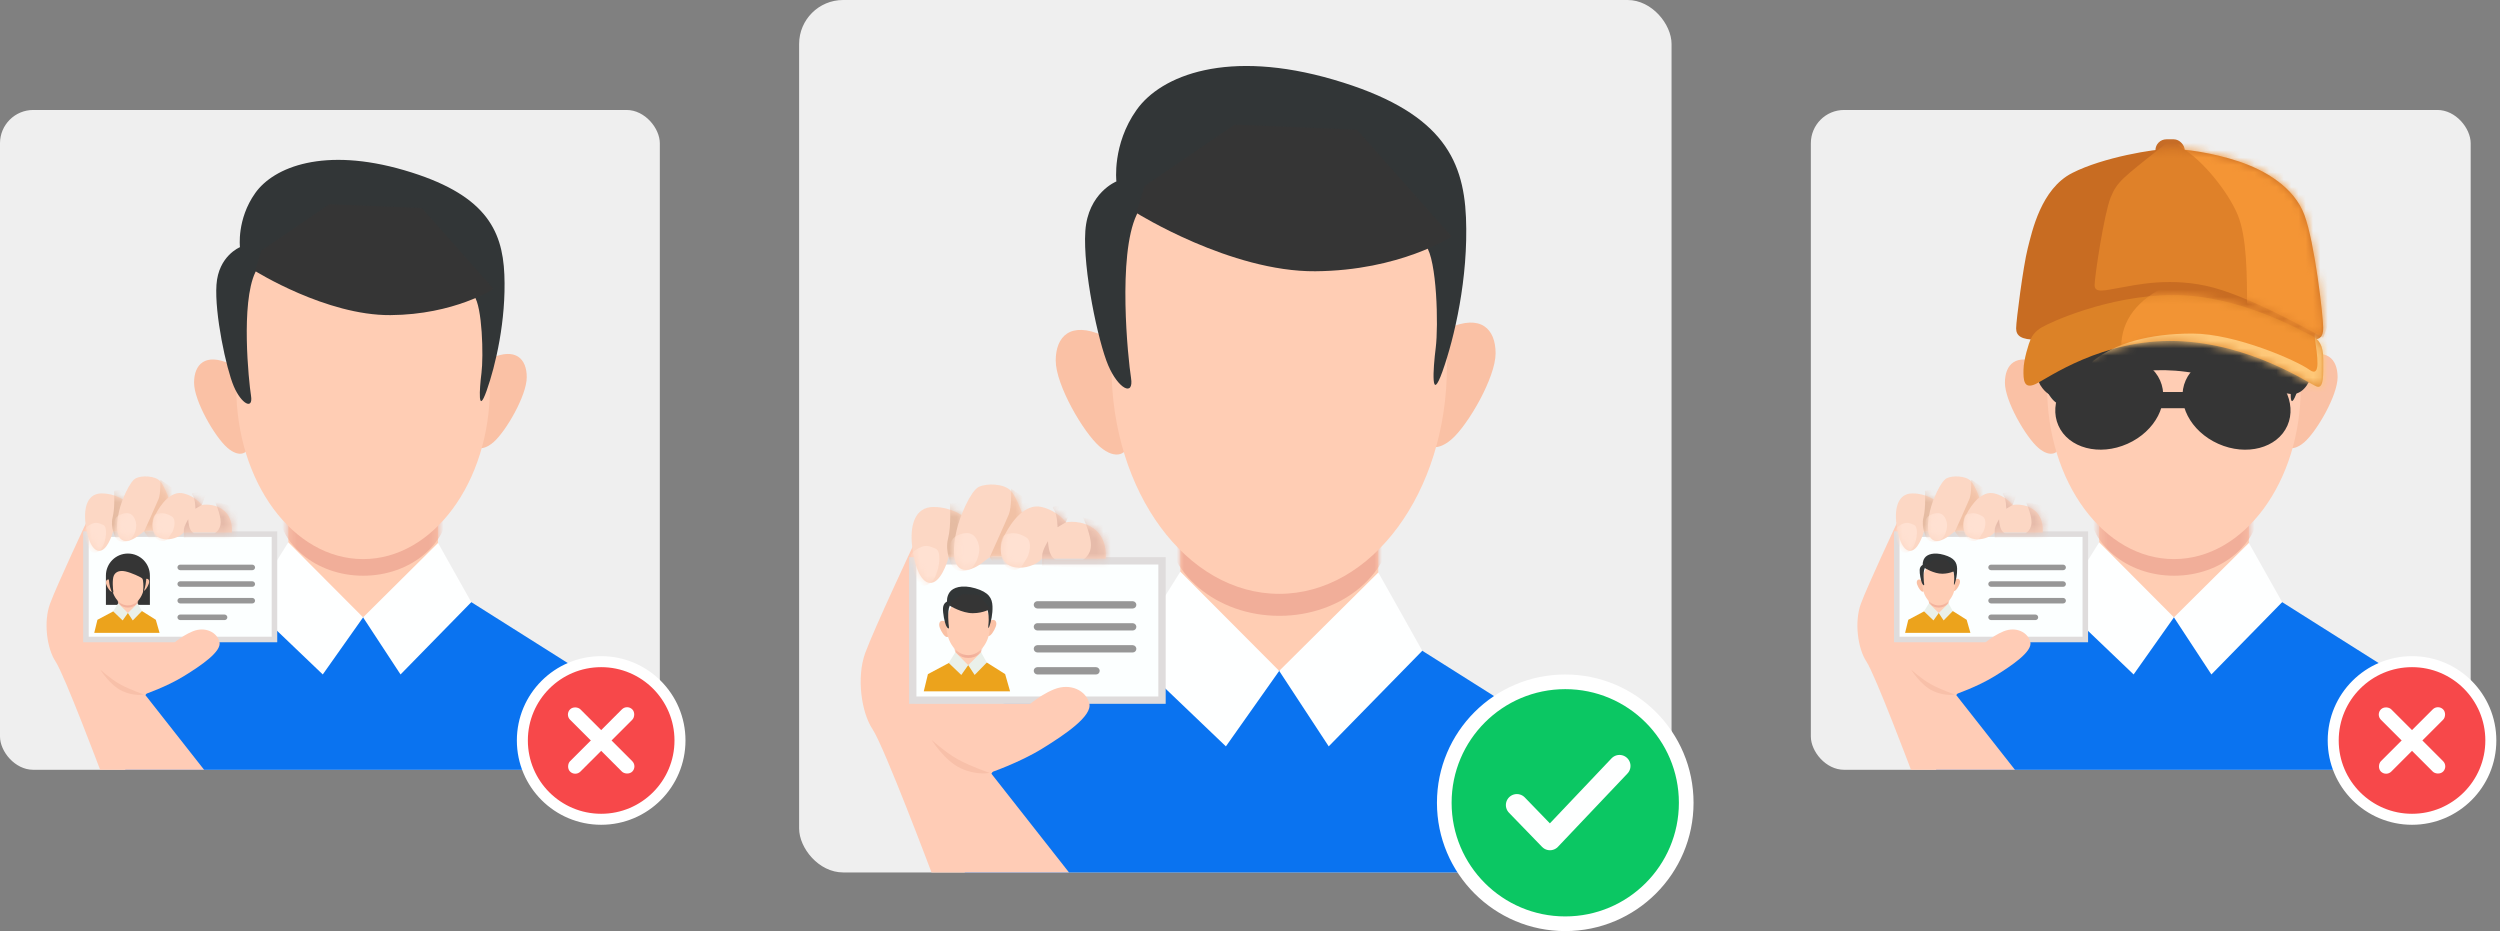 <svg width="341" height="127" viewBox="0 0 341 127" fill="none" xmlns="http://www.w3.org/2000/svg">
<rect x="0" y="0" width="341" height="127" fill="#808080" stroke="none"/>
<rect x="109" width="119" height="119" rx="6" fill="#EFEFEF"/>
<path fill-rule="evenodd" clip-rule="evenodd" d="M194 88.764L213.239 100.911L218.407 119H131.604L127.839 99.556L155 88.764H194Z" fill="#0A73F0"/>
<path fill-rule="evenodd" clip-rule="evenodd" d="M161 73H188V91.473H161V73Z" fill="#FFCDB3"/>
<mask id="mask0_1455_35669" style="mask-type:alpha" maskUnits="userSpaceOnUse" x="161" y="73" width="27" height="19">
<path fill-rule="evenodd" clip-rule="evenodd" d="M161 73H188V91.473H161V73Z" fill="white"/>
</mask>
<g mask="url(#mask0_1455_35669)">
<ellipse cx="174.5" cy="71" rx="15.5" ry="13" fill="#F1AE99"/>
</g>
<path fill-rule="evenodd" clip-rule="evenodd" d="M150.422 45.764C145.995 43.794 144 45.883 144 49.188C144 52.494 147.762 58.981 150.006 60.923C152.249 62.864 153.918 61.921 153.918 60.152C153.918 58.383 154.849 47.733 150.422 45.764Z" fill="#FAC1A5"/>
<path fill-rule="evenodd" clip-rule="evenodd" d="M197.578 44.764C202.005 42.794 204 44.883 204 48.188C204 51.494 200.238 57.981 197.994 59.923C195.751 61.864 194.082 60.921 194.082 59.152C194.082 57.383 193.151 46.733 197.578 44.764Z" fill="#FAC1A5"/>
<path d="M197.358 50C197.358 67.121 187.116 81 174.483 81C161.849 81 151.608 67.121 151.608 50C151.608 42.84 150.492 33.248 153.5 28C157.685 20.698 167.132 19 174.483 19C182.164 19 191.351 23.13 195.5 31C198.175 36.075 197.358 43.288 197.358 50Z" fill="#FFCDB4"/>
<path fill-rule="evenodd" clip-rule="evenodd" d="M151.156 49.824C152.515 53.025 154.689 54.178 154.271 51.538C153.854 48.898 152.42 34.859 155.033 29.303C157.645 23.746 163.484 21.94 171.174 23.586C178.863 25.231 192.969 31.584 194.485 33.504C196 35.424 196.214 44.423 195.835 47.426C195.456 50.429 195.159 55.142 196.76 50.644C198.36 46.146 200.302 37.947 199.96 29.681C199.619 21.415 196.327 15.085 181.906 10.867C167.484 6.65 158.395 10.252 155.033 14.986C151.671 19.72 152.276 24.747 152.276 24.747C152.276 24.747 148.391 26.301 148.039 31.528C147.687 36.755 149.796 46.623 151.156 49.824Z" fill="#323637"/>
<path fill-rule="evenodd" clip-rule="evenodd" d="M155 29.036C155 29.036 167.851 37.087 179.413 36.999C190.976 36.911 198 32.265 198 32.265L185.09 17.698L168.38 17L156.117 25.376L155 29.036Z" fill="#353535"/>
<path fill-rule="evenodd" clip-rule="evenodd" d="M145.812 119L135.229 105.536L141.275 95.913H124.727V74.051C124.727 74.051 119.208 85.802 118.016 89.068C116.824 92.333 117.456 97.13 119.029 99.488C120.602 101.846 127.058 119 127.058 119H145.812Z" fill="#FFCCB6"/>
<path fill-rule="evenodd" clip-rule="evenodd" d="M174.483 91.509L181.237 101.805L194 88.764L188 78.086L174.483 91.509Z" fill="#FEFFFF"/>
<path fill-rule="evenodd" clip-rule="evenodd" d="M174.483 91.51L167.212 101.806L154 89.175L161 77.976L174.483 91.51Z" fill="#FEFFFF"/>
<rect x="124.5" y="76.5" width="34" height="19" fill="#FCFFFF" stroke="#DFDCDC"/>
<path fill-rule="evenodd" clip-rule="evenodd" d="M134.601 90.369L137.102 91.948L137.774 94.3H126L126.57 91.948L129.531 90.369H134.601Z" fill="#ECA31C"/>
<path fill-rule="evenodd" clip-rule="evenodd" d="M130.311 88.32H133.821V90.721H130.311V88.32Z" fill="#FFCDB3"/>
<mask id="mask1_1455_35669" style="mask-type:alpha" maskUnits="userSpaceOnUse" x="130" y="88" width="4" height="3">
<path fill-rule="evenodd" clip-rule="evenodd" d="M130.311 88.32H133.821V90.721H130.311V88.32Z" fill="white"/>
</mask>
<g mask="url(#mask1_1455_35669)">
<ellipse cx="132.066" cy="88.06" rx="2.015" ry="1.69" fill="#F1AE99"/>
</g>
<path fill-rule="evenodd" clip-rule="evenodd" d="M128.936 84.779C128.36 84.523 128.101 84.795 128.101 85.225C128.101 85.654 128.59 86.498 128.881 86.75C129.173 87.002 129.39 86.88 129.39 86.65C129.39 86.42 129.511 85.035 128.936 84.779Z" fill="#FAC1A5"/>
<path fill-rule="evenodd" clip-rule="evenodd" d="M135.065 84.649C135.641 84.393 135.9 84.665 135.9 85.094C135.9 85.524 135.411 86.367 135.12 86.62C134.828 86.872 134.611 86.749 134.611 86.519C134.611 86.29 134.49 84.905 135.065 84.649Z" fill="#FAC1A5"/>
<ellipse cx="132.064" cy="85.33" rx="2.974" ry="4.03" fill="#FFCDB4"/>
<path fill-rule="evenodd" clip-rule="evenodd" d="M129.03 85.307C129.207 85.723 129.49 85.873 129.435 85.53C129.381 85.187 129.195 83.362 129.534 82.639C129.874 81.917 130.633 81.682 131.633 81.896C132.632 82.11 134.466 82.936 134.663 83.186C134.86 83.435 134.888 84.605 134.839 84.995C134.789 85.386 134.751 85.998 134.959 85.414C135.167 84.829 135.419 83.763 135.375 82.689C135.331 81.614 134.903 80.791 133.028 80.243C131.153 79.695 129.971 80.163 129.534 80.778C129.097 81.394 129.176 82.047 129.176 82.047C129.176 82.047 128.671 82.249 128.625 82.929C128.579 83.608 128.854 84.891 129.03 85.307Z" fill="#323637"/>
<path fill-rule="evenodd" clip-rule="evenodd" d="M129.53 82.605C129.53 82.605 131.201 83.651 132.704 83.64C134.207 83.629 135.12 83.025 135.12 83.025L133.442 81.131L131.27 81.04L129.675 82.129L129.53 82.605Z" fill="#353535"/>
<path fill-rule="evenodd" clip-rule="evenodd" d="M132.063 90.726L132.941 92.064L134.601 90.369L133.821 88.981L132.063 90.726Z" fill="#EAF0EA"/>
<path fill-rule="evenodd" clip-rule="evenodd" d="M132.064 90.726L131.119 92.065L129.401 90.423L130.311 88.967L132.064 90.726Z" fill="#EAF0EA"/>
<path fill-rule="evenodd" clip-rule="evenodd" d="M131.339 70.387C131.339 70.387 129.769 69.154 127.322 69.154C124.876 69.154 124.016 71.507 124.446 74.775C124.876 78.043 126.008 79.947 127.322 79.425C128.637 78.903 129.405 75.979 129.405 75.979H131.339V70.387Z" fill="#FCD7C4"/>
<mask id="mask2_1455_35669" style="mask-type:alpha" maskUnits="userSpaceOnUse" x="124" y="69" width="8" height="11">
<path fill-rule="evenodd" clip-rule="evenodd" d="M131.339 70.387C131.339 70.387 129.769 69.154 127.322 69.154C124.876 69.154 124.016 71.507 124.446 74.775C124.876 78.043 126.008 79.947 127.322 79.425C128.637 78.903 129.405 75.979 129.405 75.979H131.339V70.387Z" fill="white"/>
</mask>
<g mask="url(#mask2_1455_35669)">
<path fill-rule="evenodd" clip-rule="evenodd" d="M124.768 75.111C126.23 74.051 126.805 74.543 127.594 74.827C128.384 75.111 128.229 77.201 127.594 78.602C126.96 80.003 125.473 80.367 125.12 79.132C124.768 77.897 123.305 76.171 124.768 75.111Z" fill="#FFE1D2"/>
<path fill-rule="evenodd" clip-rule="evenodd" d="M129.572 68.668C129.572 68.668 129.777 71.672 129.31 73.49C128.842 75.307 129.837 77.173 129.837 77.173L132.819 77.742C132.819 77.742 134.479 70.711 134.479 70.445C134.479 70.179 131.605 68.4 131.605 68.4L129.572 68.668Z" fill="#E5BBA2"/>
</g>
<path fill-rule="evenodd" clip-rule="evenodd" d="M139.866 71.252C139.866 71.252 138.814 67.984 137.899 66.963C136.983 65.942 134.562 65.883 133.491 66.423C132.42 66.963 130.93 70.339 130.481 72.335C130.033 74.332 129.802 76.768 130.976 77.527C132.149 78.285 133.939 76.823 134.465 76.396C134.991 75.969 135.293 75.874 135.293 75.874H138.906L139.866 71.252Z" fill="#FCD7C4"/>
<mask id="mask3_1455_35669" style="mask-type:alpha" maskUnits="userSpaceOnUse" x="130" y="66" width="10" height="12">
<path fill-rule="evenodd" clip-rule="evenodd" d="M139.866 71.252C139.866 71.252 138.814 67.984 137.899 66.963C136.983 65.942 134.562 65.883 133.491 66.423C132.42 66.963 130.93 70.339 130.481 72.335C130.033 74.332 129.802 76.768 130.976 77.527C132.149 78.285 133.939 76.823 134.465 76.396C134.991 75.969 135.293 75.874 135.293 75.874H138.906L139.866 71.252Z" fill="white"/>
</mask>
<g mask="url(#mask3_1455_35669)">
<path fill-rule="evenodd" clip-rule="evenodd" d="M130.711 72.982C132.461 72.248 133.205 73.144 133.505 74.332C133.805 75.52 133.057 77.366 132.108 77.741C131.16 78.117 129.749 77.833 129.749 76.667C129.749 75.501 128.962 73.716 130.711 72.982Z" fill="#FFE1D2"/>
<path fill-rule="evenodd" clip-rule="evenodd" d="M137.917 66.665C137.917 66.665 138.012 69.143 137.613 70.129C137.214 71.115 134.991 76.023 134.991 76.023C134.991 76.023 136.189 77.897 136.692 77.897C137.195 77.897 141.011 78.323 141.484 77.173C141.957 76.023 141.67 69.332 141.484 69.154C141.299 68.975 137.917 66.665 137.917 66.665Z" fill="#F1C1A5"/>
</g>
<path fill-rule="evenodd" clip-rule="evenodd" d="M150.806 76.204C150.806 76.204 151.142 73.701 149.383 72.249C147.624 70.798 145.385 71.238 145.385 71.238C145.385 71.238 144.299 69.688 142.082 69.154C139.866 68.62 138.02 71.045 137.024 72.987C136.028 74.929 136.568 76.769 137.964 77.255C139.361 77.741 140.84 77.164 141.461 76.762C142.082 76.36 142.082 76.204 142.082 76.204H150.806Z" fill="#FCD7C4"/>
<mask id="mask4_1455_35669" style="mask-type:alpha" maskUnits="userSpaceOnUse" x="136" y="69" width="15" height="9">
<path fill-rule="evenodd" clip-rule="evenodd" d="M150.806 76.204C150.806 76.204 151.142 73.701 149.383 72.249C147.624 70.798 145.385 71.238 145.385 71.238C145.385 71.238 144.299 69.688 142.082 69.154C139.866 68.62 138.02 71.045 137.024 72.987C136.028 74.929 136.568 76.769 137.964 77.255C139.361 77.741 140.84 77.164 141.461 76.762C142.082 76.36 142.082 76.204 142.082 76.204H150.806Z" fill="white"/>
</mask>
<g mask="url(#mask4_1455_35669)">
<path fill-rule="evenodd" clip-rule="evenodd" d="M137.147 72.919C138.237 72.553 139.011 72.736 139.953 73.286C140.895 73.836 140.383 75.765 139.953 76.311C139.522 76.857 139.342 77.989 137.836 77.674C136.33 77.359 136.057 73.284 137.147 72.919Z" fill="#FFE1D2"/>
<path fill-rule="evenodd" clip-rule="evenodd" d="M142.946 73.813C142.946 73.813 142.153 75.047 142.153 75.803C142.153 76.559 142.153 77.173 142.153 77.173L152.507 77.741V71.914L147.722 70.566C147.722 70.566 148.803 72.861 148.803 74.332C148.803 75.803 147.722 76.336 147.722 76.336H144.023C144.023 76.336 143.58 76.235 143.279 75.545C142.978 74.855 142.946 73.813 142.946 73.813Z" fill="#E6BBAA"/>
<path fill-rule="evenodd" clip-rule="evenodd" d="M145.386 71.238L144.247 71.914C144.247 71.914 144.247 70.115 143.687 69.406C143.128 68.698 146.215 69.154 146.215 69.154L145.386 71.238Z" fill="#E6BBAA"/>
</g>
<path fill-rule="evenodd" clip-rule="evenodd" d="M134.991 105.417C134.991 105.417 138.99 104.063 142.153 102.114C145.316 100.166 149.015 97.655 148.582 95.937C148.148 94.218 146.037 93.109 143.773 94.022C141.508 94.936 139.512 96.871 139.512 96.871L131.604 97.732L133.202 104.199L134.991 105.417Z" fill="#FFCCB6"/>
<path fill-rule="evenodd" clip-rule="evenodd" d="M134.991 105.417C134.991 105.417 132.432 104.565 130.65 103.571C128.867 102.577 127.073 100.912 127.073 100.912C127.073 100.912 128.814 103.756 131.032 104.786C133.25 105.817 134.991 105.417 134.991 105.417Z" fill="#F8C0A9"/>
<rect x="141.25" y="82.25" width="13.5" height="0.5" rx="0.25" fill="#D8D8D8" stroke="#979797" stroke-width="0.5"/>
<rect x="141.25" y="85.25" width="13.5" height="0.5" rx="0.25" fill="#D8D8D8" stroke="#979797" stroke-width="0.5"/>
<rect x="141.25" y="88.25" width="13.5" height="0.5" rx="0.25" fill="#D8D8D8" stroke="#979797" stroke-width="0.5"/>
<rect x="141.25" y="91.25" width="8.5" height="0.5" rx="0.25" fill="#D8D8D8" stroke="#979797" stroke-width="0.5"/>
<rect y="15" width="90" height="90" rx="4.538" fill="#EFEFEF"/>
<path fill-rule="evenodd" clip-rule="evenodd" d="M64.286 82.132L78.836 91.32L82.745 105H17.096L14.248 90.294L34.79 82.132H64.286Z" fill="#0A73F0"/>
<path fill-rule="evenodd" clip-rule="evenodd" d="M39.328 70.21H59.748V84.181H39.328V70.21Z" fill="#FFCDB3"/>
<mask id="mask5_1455_35669" style="mask-type:alpha" maskUnits="userSpaceOnUse" x="39" y="70" width="21" height="15">
<path fill-rule="evenodd" clip-rule="evenodd" d="M39.328 70.21H59.748V84.181H39.328V70.21Z" fill="white"/>
</mask>
<g mask="url(#mask5_1455_35669)">
<ellipse cx="49.538" cy="68.697" rx="11.723" ry="9.832" fill="#F1AE99"/>
</g>
<path fill-rule="evenodd" clip-rule="evenodd" d="M31.328 49.611C27.98 48.122 26.471 49.701 26.471 52.201C26.471 54.702 29.316 59.608 31.013 61.076C32.709 62.544 33.972 61.831 33.972 60.493C33.972 59.155 34.676 51.101 31.328 49.611Z" fill="#FAC1A5"/>
<path fill-rule="evenodd" clip-rule="evenodd" d="M66.991 48.855C70.34 47.365 71.849 48.945 71.849 51.445C71.849 53.945 69.003 58.851 67.306 60.32C65.61 61.788 64.347 61.075 64.347 59.737C64.347 58.399 63.643 50.344 66.991 48.855Z" fill="#FAC1A5"/>
<path d="M66.826 52.815C66.826 65.763 59.08 76.26 49.525 76.26C39.97 76.26 32.225 65.763 32.225 52.815C32.225 47.425 31.744 40.46 34 36.5C37.164 30.947 43.947 29.37 49.525 29.37C55.265 29.37 61.853 32.667 65 38.5C67.091 42.376 66.826 47.646 66.826 52.815Z" fill="#FFCDB4"/>
<path fill-rule="evenodd" clip-rule="evenodd" d="M31.883 52.682C32.911 55.103 34.555 55.975 34.239 53.978C33.923 51.982 32.839 41.364 34.815 37.162C36.791 32.959 41.207 31.593 47.022 32.838C52.838 34.082 63.507 38.887 64.653 40.339C65.799 41.791 65.96 48.597 65.674 50.869C65.388 53.14 65.162 56.704 66.373 53.302C67.584 49.9 69.052 43.7 68.794 37.448C68.536 31.197 66.046 26.408 55.139 23.219C44.232 20.029 37.358 22.753 34.815 26.334C32.273 29.914 32.73 33.716 32.73 33.716C32.73 33.716 29.792 34.892 29.526 38.845C29.259 42.798 30.854 50.261 31.883 52.682Z" fill="#323637"/>
<path fill-rule="evenodd" clip-rule="evenodd" d="M34.79 36.96C34.79 36.96 44.509 43.049 53.254 42.982C61.998 42.916 67.311 39.402 67.311 39.402L57.547 28.385L44.91 27.857L35.635 34.192L34.79 36.96Z" fill="#353535"/>
<path fill-rule="evenodd" clip-rule="evenodd" d="M27.841 105L19.838 94.817L24.41 87.539H11.895V71.005C11.895 71.005 7.721 79.892 6.819 82.362C5.917 84.832 6.396 88.46 7.585 90.243C8.775 92.026 13.658 105 13.658 105H27.841Z" fill="#FFCCB6"/>
<path fill-rule="evenodd" clip-rule="evenodd" d="M49.525 84.209L54.633 91.996L64.286 82.132L59.748 74.057L49.525 84.209Z" fill="#FEFFFF"/>
<path fill-rule="evenodd" clip-rule="evenodd" d="M49.525 84.209L44.025 91.996L34.033 82.443L39.327 73.973L49.525 84.209Z" fill="#FEFFFF"/>
<rect x="11.723" y="72.857" width="25.714" height="14.37" fill="#FCFFFF" stroke="#DFDCDC" stroke-width="0.756"/>
<path fill-rule="evenodd" clip-rule="evenodd" d="M19.362 83.347L21.254 84.541L21.762 86.32H12.857L13.289 84.541L15.528 83.347H19.362Z" fill="#ECA31C"/>
<path d="M14.446 78.504C14.446 76.847 15.789 75.504 17.446 75.504V75.504C19.103 75.504 20.446 76.847 20.446 78.504V82.504H14.446V78.504Z" fill="#353535"/>
<path fill-rule="evenodd" clip-rule="evenodd" d="M16.118 81.797H18.773V83.613H16.118V81.797Z" fill="#FFCDB3"/>
<mask id="mask6_1455_35669" style="mask-type:alpha" maskUnits="userSpaceOnUse" x="16" y="81" width="3" height="3">
<path fill-rule="evenodd" clip-rule="evenodd" d="M16.118 81.797H18.773V83.613H16.118V81.797Z" fill="white"/>
</mask>
<g mask="url(#mask6_1455_35669)">
<ellipse cx="17.446" cy="81.6" rx="1.524" ry="1.278" fill="#F1AE99"/>
</g>
<path fill-rule="evenodd" clip-rule="evenodd" d="M15.078 79.119C14.643 78.925 14.446 79.131 14.446 79.456C14.446 79.781 14.816 80.419 15.037 80.609C15.257 80.8 15.421 80.708 15.421 80.534C15.421 80.36 15.513 79.313 15.078 79.119Z" fill="#FAC1A5"/>
<path fill-rule="evenodd" clip-rule="evenodd" d="M19.714 79.021C20.149 78.827 20.346 79.033 20.346 79.358C20.346 79.683 19.976 80.32 19.755 80.511C19.535 80.702 19.37 80.609 19.37 80.436C19.37 80.262 19.279 79.215 19.714 79.021Z" fill="#FAC1A5"/>
<ellipse cx="17.443" cy="79.536" rx="2.249" ry="3.048" fill="#FFCDB4"/>
<path fill-rule="evenodd" clip-rule="evenodd" d="M15.15 80.518C15.284 80.833 15.498 80.947 15.456 80.687C15.415 80.427 15.274 79.047 15.531 78.501C15.788 77.954 16.362 77.777 17.118 77.939C17.874 78.1 19.261 78.725 19.41 78.914C19.559 79.103 19.58 79.987 19.543 80.283C19.506 80.578 19.477 81.041 19.634 80.599C19.791 80.157 19.982 79.351 19.949 78.538C19.915 77.725 19.604 76.676 18.186 76.261C16.768 75.846 15.862 76.628 15.531 77.093C15.201 77.559 15.15 77.773 15.15 77.773C15.15 77.773 14.878 78.206 14.844 78.72C14.809 79.234 15.016 80.204 15.15 80.518Z" fill="#353535"/>
<path fill-rule="evenodd" clip-rule="evenodd" d="M17.443 83.617L18.107 84.629L19.362 83.347L18.772 82.297L17.443 83.617Z" fill="#EAF0EA"/>
<path fill-rule="evenodd" clip-rule="evenodd" d="M17.444 83.617L16.729 84.629L15.43 83.387L16.118 82.286L17.444 83.617Z" fill="#EAF0EA"/>
<path fill-rule="evenodd" clip-rule="evenodd" d="M16.895 68.234C16.895 68.234 15.707 67.301 13.857 67.301C12.007 67.301 11.357 69.08 11.682 71.552C12.007 74.023 12.863 75.464 13.857 75.069C14.851 74.674 15.432 72.463 15.432 72.463H16.895V68.234Z" fill="#FCD7C4"/>
<mask id="mask7_1455_35669" style="mask-type:alpha" maskUnits="userSpaceOnUse" x="11" y="67" width="6" height="9">
<path fill-rule="evenodd" clip-rule="evenodd" d="M16.895 68.234C16.895 68.234 15.707 67.301 13.857 67.301C12.007 67.301 11.357 69.08 11.682 71.552C12.007 74.023 12.863 75.464 13.857 75.069C14.851 74.674 15.432 72.463 15.432 72.463H16.895V68.234Z" fill="white"/>
</mask>
<g mask="url(#mask7_1455_35669)">
<path fill-rule="evenodd" clip-rule="evenodd" d="M11.925 71.806C13.031 71.004 13.465 71.377 14.062 71.591C14.66 71.806 14.542 73.387 14.062 74.447C13.582 75.506 12.458 75.782 12.191 74.847C11.925 73.913 10.819 72.608 11.925 71.806Z" fill="#FFE1D2"/>
<path fill-rule="evenodd" clip-rule="evenodd" d="M15.559 66.933C15.559 66.933 15.714 69.206 15.36 70.58C15.007 71.954 15.759 73.366 15.759 73.366C15.759 73.366 18.014 73.796 18.014 73.796C18.014 73.796 19.27 68.479 19.27 68.278C19.27 68.076 17.096 66.731 17.096 66.731C17.096 66.731 15.559 66.933 15.559 66.933Z" fill="#E5BBA2"/>
</g>
<path fill-rule="evenodd" clip-rule="evenodd" d="M23.344 68.888C23.344 68.888 22.549 66.417 21.857 65.644C21.164 64.872 19.333 64.828 18.523 65.236C17.713 65.644 16.586 68.198 16.247 69.708C15.908 71.218 15.733 73.06 16.621 73.634C17.508 74.207 18.862 73.101 19.259 72.778C19.657 72.456 19.886 72.384 19.886 72.384H22.619L23.344 68.888Z" fill="#FCD7C4"/>
<mask id="mask8_1455_35669" style="mask-type:alpha" maskUnits="userSpaceOnUse" x="15" y="64" width="9" height="10">
<path fill-rule="evenodd" clip-rule="evenodd" d="M23.344 68.888C23.344 68.888 22.549 66.417 21.857 65.644C21.164 64.872 19.333 64.828 18.523 65.236C17.713 65.644 16.586 68.198 16.247 69.708C15.908 71.218 15.733 73.06 16.621 73.634C17.508 74.207 18.862 73.101 19.259 72.778C19.657 72.456 19.886 72.384 19.886 72.384H22.619L23.344 68.888Z" fill="white"/>
</mask>
<g mask="url(#mask8_1455_35669)">
<path fill-rule="evenodd" clip-rule="evenodd" d="M16.42 70.196C17.744 69.641 18.306 70.319 18.533 71.218C18.76 72.116 18.194 73.512 17.477 73.796C16.759 74.08 15.692 73.865 15.692 72.984C15.692 72.102 15.097 70.751 16.42 70.196Z" fill="#FFE1D2"/>
<path fill-rule="evenodd" clip-rule="evenodd" d="M21.87 65.419C21.87 65.419 21.942 67.293 21.64 68.039C21.338 68.785 19.657 72.496 19.657 72.496C19.657 72.496 20.563 73.913 20.944 73.913C21.324 73.913 24.21 74.236 24.568 73.366C24.926 72.496 24.708 67.436 24.568 67.301C24.427 67.166 21.87 65.419 21.87 65.419Z" fill="#F1C1A5"/>
</g>
<path fill-rule="evenodd" clip-rule="evenodd" d="M31.618 72.633C31.618 72.633 31.872 70.74 30.542 69.642C29.212 68.544 27.518 68.877 27.518 68.877C27.518 68.877 26.696 67.705 25.02 67.301C23.344 66.898 21.948 68.732 21.195 70.2C20.441 71.669 20.849 73.061 21.906 73.428C22.962 73.796 24.081 73.359 24.551 73.055C25.02 72.751 25.02 72.633 25.02 72.633H31.618Z" fill="#FCD7C4"/>
<mask id="mask9_1455_35669" style="mask-type:alpha" maskUnits="userSpaceOnUse" x="20" y="67" width="12" height="7">
<path fill-rule="evenodd" clip-rule="evenodd" d="M31.618 72.633C31.618 72.633 31.872 70.74 30.542 69.642C29.212 68.544 27.518 68.877 27.518 68.877C27.518 68.877 26.696 67.705 25.02 67.301C23.344 66.898 21.948 68.732 21.195 70.2C20.441 71.669 20.849 73.061 21.906 73.428C22.962 73.796 24.081 73.359 24.551 73.055C25.02 72.751 25.02 72.633 25.02 72.633H31.618Z" fill="white"/>
</mask>
<g mask="url(#mask9_1455_35669)">
<path fill-rule="evenodd" clip-rule="evenodd" d="M21.287 70.149C22.111 69.872 22.697 70.01 23.409 70.427C24.122 70.843 23.735 72.302 23.409 72.714C23.084 73.127 22.947 73.984 21.808 73.745C20.669 73.507 20.463 70.425 21.287 70.149Z" fill="#FFE1D2"/>
<path fill-rule="evenodd" clip-rule="evenodd" d="M25.674 70.825C25.674 70.825 25.074 71.758 25.074 72.33C25.074 72.902 25.074 73.366 25.074 73.366L32.905 73.796V69.388L29.286 68.37C29.286 68.37 30.104 70.105 30.104 71.218C30.104 72.33 29.286 72.733 29.286 72.733H26.488C26.488 72.733 26.153 72.657 25.926 72.135C25.698 71.613 25.674 70.825 25.674 70.825Z" fill="#E6BBAA"/>
<path fill-rule="evenodd" clip-rule="evenodd" d="M27.518 68.877L26.657 69.388C26.657 69.388 26.657 68.028 26.234 67.492C25.811 66.956 28.146 67.301 28.146 67.301L27.518 68.877Z" fill="#E6BBAA"/>
</g>
<path fill-rule="evenodd" clip-rule="evenodd" d="M19.657 94.727C19.657 94.727 22.682 93.703 25.074 92.229C27.466 90.756 30.264 88.857 29.936 87.557C29.608 86.257 28.011 85.418 26.299 86.109C24.586 86.8 23.076 88.264 23.076 88.264L17.096 88.915L18.304 93.806L19.657 94.727Z" fill="#FFCCB6"/>
<path fill-rule="evenodd" clip-rule="evenodd" d="M19.657 94.727C19.657 94.727 17.721 94.082 16.374 93.331C15.026 92.58 13.669 91.32 13.669 91.32C13.669 91.32 14.986 93.471 16.663 94.25C18.341 95.03 19.657 94.727 19.657 94.727Z" fill="#F8C0A9"/>
<rect x="24.391" y="77.206" width="10.21" height="0.378" rx="0.189" fill="#D8D8D8" stroke="#979797" stroke-width="0.378"/>
<rect x="24.391" y="79.475" width="10.21" height="0.378" rx="0.189" fill="#D8D8D8" stroke="#979797" stroke-width="0.378"/>
<rect x="24.391" y="81.744" width="10.21" height="0.378" rx="0.189" fill="#D8D8D8" stroke="#979797" stroke-width="0.378"/>
<rect x="24.391" y="84.013" width="6.429" height="0.378" rx="0.189" fill="#D8D8D8" stroke="#979797" stroke-width="0.378"/>
<circle cx="213.5" cy="109.5" r="16.5" fill="#0BC763" stroke="white" stroke-width="2"/>
<path d="M206.9 109.81L211.416 114.473L220.9 104.473" stroke="#FEFFFF" stroke-width="3" stroke-linecap="round" stroke-linejoin="round"/>
<rect x="247" y="15" width="90" height="90" rx="4.538" fill="#EFEFEF"/>
<path fill-rule="evenodd" clip-rule="evenodd" d="M311.286 82.132L325.836 91.32L329.745 105H264.096L261.248 90.294L281.79 82.132H311.286Z" fill="#0A73F0"/>
<path fill-rule="evenodd" clip-rule="evenodd" d="M286.328 70.21H306.748V84.181H286.328V70.21Z" fill="#FFCDB3"/>
<mask id="mask10_1455_35669" style="mask-type:alpha" maskUnits="userSpaceOnUse" x="286" y="70" width="21" height="15">
<path fill-rule="evenodd" clip-rule="evenodd" d="M286.328 70.21H306.748V84.181H286.328V70.21Z" fill="white"/>
</mask>
<g mask="url(#mask10_1455_35669)">
<ellipse cx="296.538" cy="68.697" rx="11.723" ry="9.832" fill="#F1AE99"/>
</g>
<path fill-rule="evenodd" clip-rule="evenodd" d="M278.328 49.611C274.98 48.122 273.471 49.701 273.471 52.201C273.471 54.702 276.316 59.608 278.013 61.076C279.709 62.544 280.972 61.831 280.972 60.493C280.972 59.155 281.676 51.101 278.328 49.611Z" fill="#FAC1A5"/>
<path fill-rule="evenodd" clip-rule="evenodd" d="M313.991 48.855C317.339 47.365 318.849 48.945 318.849 51.445C318.849 53.945 316.003 58.851 314.307 60.32C312.61 61.788 311.347 61.075 311.347 59.737C311.347 58.399 310.643 50.344 313.991 48.855Z" fill="#FAC1A5"/>
<ellipse cx="296.525" cy="52.815" rx="17.3" ry="23.445" fill="#FFCDB4"/>
<path fill-rule="evenodd" clip-rule="evenodd" d="M278.883 52.682C279.911 55.103 281.555 55.975 281.239 53.978C280.923 51.982 279.839 41.364 281.815 37.162C283.791 32.959 288.207 31.593 294.022 32.838C299.838 34.082 310.507 38.887 311.653 40.339C312.799 41.791 312.96 48.597 312.674 50.869C312.387 53.14 312.162 56.704 313.373 53.302C314.584 49.9 316.052 43.7 315.794 37.448C315.536 31.197 313.046 26.408 302.139 23.219C291.232 20.029 284.358 22.753 281.815 26.334C279.273 29.914 279.73 33.716 279.73 33.716C279.73 33.716 276.792 34.892 276.526 38.845C276.259 42.798 277.854 50.261 278.883 52.682Z" fill="#323637"/>
<path fill-rule="evenodd" clip-rule="evenodd" d="M281.79 36.96C281.79 36.96 291.509 43.049 300.254 42.982C308.998 42.916 314.311 39.402 314.311 39.402L304.547 28.385L291.91 27.857L282.635 34.192L281.79 36.96Z" fill="#353535"/>
<path fill-rule="evenodd" clip-rule="evenodd" d="M274.841 105L266.838 94.817L271.41 87.539H258.895V71.005C258.895 71.005 254.721 79.892 253.819 82.362C252.917 84.832 253.396 88.46 254.585 90.243C255.775 92.026 260.658 105 260.658 105H274.841Z" fill="#FFCCB6"/>
<path fill-rule="evenodd" clip-rule="evenodd" d="M296.525 84.209L301.633 91.996L311.286 82.132L306.748 74.057L296.525 84.209Z" fill="#FEFFFF"/>
<path fill-rule="evenodd" clip-rule="evenodd" d="M296.525 84.209L291.025 91.996L281.033 82.443L286.327 73.973L296.525 84.209Z" fill="#FEFFFF"/>
<rect x="258.723" y="72.857" width="25.714" height="14.37" fill="#FCFFFF" stroke="#DFDCDC" stroke-width="0.756"/>
<path fill-rule="evenodd" clip-rule="evenodd" d="M266.362 83.347L268.254 84.541L268.762 86.32H259.857L260.289 84.541L262.528 83.347H266.362Z" fill="#ECA31C"/>
<path fill-rule="evenodd" clip-rule="evenodd" d="M263.118 81.797H265.773V83.613H263.118V81.797Z" fill="#FFCDB3"/>
<mask id="mask11_1455_35669" style="mask-type:alpha" maskUnits="userSpaceOnUse" x="263" y="81" width="3" height="3">
<path fill-rule="evenodd" clip-rule="evenodd" d="M263.118 81.797H265.773V83.613H263.118V81.797Z" fill="white"/>
</mask>
<g mask="url(#mask11_1455_35669)">
<ellipse cx="264.446" cy="81.6" rx="1.524" ry="1.278" fill="#F1AE99"/>
</g>
<path fill-rule="evenodd" clip-rule="evenodd" d="M262.078 79.119C261.642 78.925 261.446 79.131 261.446 79.456C261.446 79.781 261.816 80.419 262.037 80.609C262.257 80.8 262.421 80.708 262.421 80.534C262.421 80.36 262.513 79.313 262.078 79.119Z" fill="#FAC1A5"/>
<path fill-rule="evenodd" clip-rule="evenodd" d="M266.714 79.021C267.15 78.827 267.346 79.033 267.346 79.358C267.346 79.683 266.976 80.32 266.755 80.511C266.535 80.702 266.371 80.609 266.371 80.436C266.371 80.262 266.279 79.215 266.714 79.021Z" fill="#FAC1A5"/>
<ellipse cx="264.443" cy="79.536" rx="2.249" ry="3.048" fill="#FFCDB4"/>
<path fill-rule="evenodd" clip-rule="evenodd" d="M262.15 79.518C262.284 79.833 262.498 79.946 262.456 79.687C262.415 79.427 262.274 78.047 262.531 77.501C262.788 76.954 263.362 76.777 264.118 76.939C264.874 77.1 266.261 77.725 266.41 77.914C266.559 78.102 266.58 78.987 266.543 79.282C266.506 79.578 266.476 80.041 266.634 79.599C266.791 79.156 266.982 78.35 266.949 77.538C266.915 76.725 266.591 76.103 265.173 75.688C263.756 75.273 262.862 75.627 262.531 76.093C262.201 76.558 262.26 77.053 262.26 77.053C262.26 77.053 261.878 77.205 261.844 77.719C261.809 78.233 262.016 79.204 262.15 79.518Z" fill="#323637"/>
<path fill-rule="evenodd" clip-rule="evenodd" d="M262.527 77.474C262.527 77.474 263.791 78.266 264.928 78.257C266.064 78.249 266.755 77.792 266.755 77.792L265.486 76.36L263.843 76.291L262.637 77.115L262.527 77.474Z" fill="#353535"/>
<path fill-rule="evenodd" clip-rule="evenodd" d="M264.443 83.617L265.107 84.629L266.362 83.347L265.772 82.297L264.443 83.617Z" fill="#EAF0EA"/>
<path fill-rule="evenodd" clip-rule="evenodd" d="M264.444 83.617L263.729 84.629L262.43 83.387L263.118 82.286L264.444 83.617Z" fill="#EAF0EA"/>
<path fill-rule="evenodd" clip-rule="evenodd" d="M263.895 68.234C263.895 68.234 262.707 67.301 260.857 67.301C259.007 67.301 258.357 69.08 258.682 71.552C259.007 74.023 259.863 75.464 260.857 75.069C261.851 74.674 262.432 72.463 262.432 72.463H263.895V68.234Z" fill="#FCD7C4"/>
<mask id="mask12_1455_35669" style="mask-type:alpha" maskUnits="userSpaceOnUse" x="258" y="67" width="6" height="9">
<path fill-rule="evenodd" clip-rule="evenodd" d="M263.895 68.234C263.895 68.234 262.707 67.301 260.857 67.301C259.007 67.301 258.357 69.08 258.682 71.552C259.007 74.023 259.863 75.464 260.857 75.069C261.851 74.674 262.432 72.463 262.432 72.463H263.895V68.234Z" fill="white"/>
</mask>
<g mask="url(#mask12_1455_35669)">
<path fill-rule="evenodd" clip-rule="evenodd" d="M258.925 71.806C260.031 71.004 260.465 71.377 261.062 71.591C261.66 71.806 261.542 73.387 261.062 74.447C260.582 75.506 259.458 75.782 259.191 74.847C258.925 73.913 257.819 72.608 258.925 71.806Z" fill="#FFE1D2"/>
<path fill-rule="evenodd" clip-rule="evenodd" d="M262.559 66.933C262.559 66.933 262.714 69.206 262.36 70.58C262.007 71.954 262.759 73.366 262.759 73.366L265.014 73.796C265.014 73.796 266.27 68.479 266.27 68.278C266.27 68.076 264.096 66.731 264.096 66.731L262.559 66.933Z" fill="#E5BBA2"/>
</g>
<path fill-rule="evenodd" clip-rule="evenodd" d="M270.344 68.888C270.344 68.888 269.549 66.417 268.856 65.644C268.164 64.872 266.333 64.828 265.523 65.236C264.713 65.644 263.586 68.198 263.247 69.708C262.908 71.218 262.733 73.06 263.621 73.634C264.508 74.207 265.862 73.101 266.26 72.778C266.658 72.456 266.886 72.384 266.886 72.384H269.619L270.344 68.888Z" fill="#FCD7C4"/>
<mask id="mask13_1455_35669" style="mask-type:alpha" maskUnits="userSpaceOnUse" x="262" y="64" width="9" height="10">
<path fill-rule="evenodd" clip-rule="evenodd" d="M270.344 68.888C270.344 68.888 269.549 66.417 268.856 65.644C268.164 64.872 266.333 64.828 265.523 65.236C264.713 65.644 263.586 68.198 263.247 69.708C262.908 71.218 262.733 73.06 263.621 73.634C264.508 74.207 265.862 73.101 266.26 72.778C266.658 72.456 266.886 72.384 266.886 72.384H269.619L270.344 68.888Z" fill="white"/>
</mask>
<g mask="url(#mask13_1455_35669)">
<path fill-rule="evenodd" clip-rule="evenodd" d="M263.42 70.196C264.743 69.641 265.306 70.319 265.533 71.218C265.76 72.116 265.194 73.512 264.477 73.796C263.759 74.08 262.692 73.865 262.692 72.984C262.692 72.102 262.097 70.751 263.42 70.196Z" fill="#FFE1D2"/>
<path fill-rule="evenodd" clip-rule="evenodd" d="M268.87 65.419C268.87 65.419 268.942 67.293 268.64 68.039C268.338 68.785 266.657 72.496 266.657 72.496C266.657 72.496 267.563 73.913 267.944 73.913C268.324 73.913 271.21 74.236 271.568 73.366C271.926 72.496 271.708 67.436 271.568 67.301C271.427 67.166 268.87 65.419 268.87 65.419Z" fill="#F1C1A5"/>
</g>
<path fill-rule="evenodd" clip-rule="evenodd" d="M278.618 72.633C278.618 72.633 278.872 70.74 277.542 69.642C276.212 68.544 274.518 68.877 274.518 68.877C274.518 68.877 273.696 67.705 272.02 67.301C270.344 66.898 268.948 68.732 268.195 70.2C267.441 71.669 267.85 73.061 268.906 73.428C269.962 73.796 271.081 73.359 271.551 73.055C272.02 72.751 272.02 72.633 272.02 72.633H278.618Z" fill="#FCD7C4"/>
<mask id="mask14_1455_35669" style="mask-type:alpha" maskUnits="userSpaceOnUse" x="267" y="67" width="12" height="7">
<path fill-rule="evenodd" clip-rule="evenodd" d="M278.618 72.633C278.618 72.633 278.872 70.74 277.542 69.642C276.212 68.544 274.518 68.877 274.518 68.877C274.518 68.877 273.696 67.705 272.02 67.301C270.344 66.898 268.948 68.732 268.195 70.2C267.441 71.669 267.85 73.061 268.906 73.428C269.962 73.796 271.081 73.359 271.551 73.055C272.02 72.751 272.02 72.633 272.02 72.633H278.618Z" fill="white"/>
</mask>
<g mask="url(#mask14_1455_35669)">
<path fill-rule="evenodd" clip-rule="evenodd" d="M268.287 70.149C269.111 69.872 269.697 70.01 270.409 70.427C271.122 70.843 270.735 72.302 270.409 72.714C270.084 73.127 269.947 73.984 268.808 73.745C267.669 73.507 267.463 70.425 268.287 70.149Z" fill="#FFE1D2"/>
<path fill-rule="evenodd" clip-rule="evenodd" d="M272.674 70.825C272.674 70.825 272.074 71.758 272.074 72.33C272.074 72.902 272.074 73.366 272.074 73.366L279.905 73.796V69.388L276.286 68.37C276.286 68.37 277.103 70.105 277.103 71.218C277.103 72.33 276.286 72.733 276.286 72.733H273.488C273.488 72.733 273.153 72.657 272.926 72.135C272.698 71.613 272.674 70.825 272.674 70.825Z" fill="#E6BBAA"/>
<path fill-rule="evenodd" clip-rule="evenodd" d="M274.518 68.877L273.657 69.388C273.657 69.388 273.657 68.028 273.234 67.492C272.811 66.956 275.146 67.301 275.146 67.301L274.518 68.877Z" fill="#E6BBAA"/>
</g>
<path fill-rule="evenodd" clip-rule="evenodd" d="M266.657 94.727C266.657 94.727 269.682 93.703 272.074 92.229C274.466 90.756 277.263 88.857 276.936 87.557C276.608 86.257 275.011 85.418 273.299 86.109C271.586 86.8 270.076 88.264 270.076 88.264L264.096 88.915L265.304 93.806L266.657 94.727Z" fill="#FFCCB6"/>
<path fill-rule="evenodd" clip-rule="evenodd" d="M266.657 94.727C266.657 94.727 264.722 94.082 263.374 93.331C262.026 92.58 260.669 91.32 260.669 91.32C260.669 91.32 261.986 93.471 263.663 94.25C265.341 95.03 266.657 94.727 266.657 94.727Z" fill="#F8C0A9"/>
<rect x="271.391" y="77.206" width="10.21" height="0.378" rx="0.189" fill="#D8D8D8" stroke="#979797" stroke-width="0.378"/>
<rect x="271.391" y="79.475" width="10.21" height="0.378" rx="0.189" fill="#D8D8D8" stroke="#979797" stroke-width="0.378"/>
<rect x="271.391" y="81.744" width="10.21" height="0.378" rx="0.189" fill="#D8D8D8" stroke="#979797" stroke-width="0.378"/>
<rect x="271.391" y="84.013" width="6.429" height="0.378" rx="0.189" fill="#D8D8D8" stroke="#979797" stroke-width="0.378"/>
<ellipse cx="287.703" cy="54.97" rx="7.588" ry="6.093" transform="rotate(-24 287.703 54.97)" fill="#353535"/>
<ellipse rx="7.588" ry="6.093" transform="matrix(-0.914 -0.407 -0.407 0.914 305.063 54.97)" fill="#353535"/>
<rect x="292.74" y="53.47" width="7.6" height="2.211" fill="#353535"/>
<path fill-rule="evenodd" clip-rule="evenodd" d="M278.344 52.6C279.617 54.575 281.147 54.34 283.328 53.47C285.509 52.6 290.272 49.664 298.167 50.714C306.062 51.765 310.993 53.748 312.708 53.748C314.423 53.748 315.269 51.53 315.269 51.122C315.269 50.714 311.435 47.396 310.731 47.136C310.026 46.877 299.291 43 296.015 43C292.74 43 280.869 45.063 280.284 45.97C279.699 46.877 277.071 50.626 278.344 52.6Z" fill="#353535"/>
<rect x="294" y="19" width="4" height="3" rx="1.5" fill="#C66C26"/>
<path fill-rule="evenodd" clip-rule="evenodd" d="M275 44.79C275 45.824 275.717 46.338 277.801 46.338C279.886 46.338 288.506 43.102 296.663 43.102C304.819 43.102 313.886 46.338 314.97 46.338C316.055 46.338 316.884 46.338 316.884 44.72C316.884 43.102 315.732 33.101 314.321 29.316C312.909 25.53 308.983 23.227 305.385 22.023C301.788 20.819 297.943 20.301 295.942 20.301C293.941 20.301 286.896 21.433 282.647 23.597C278.399 25.76 277.184 31.515 276.577 33.894C275.97 36.274 275 43.755 275 44.79Z" fill="#C86C22"/>
<mask id="mask15_1455_35669" style="mask-type:alpha" maskUnits="userSpaceOnUse" x="275" y="20" width="42" height="27">
<path fill-rule="evenodd" clip-rule="evenodd" d="M275 44.79C275 45.824 275.717 46.338 277.801 46.338C279.886 46.338 288.506 43.102 296.663 43.102C304.819 43.102 313.886 46.338 314.97 46.338C316.055 46.338 316.884 46.338 316.884 44.72C316.884 43.102 315.732 33.101 314.321 29.316C312.909 25.53 308.983 23.227 305.385 22.023C301.788 20.819 297.943 20.301 295.942 20.301C293.941 20.301 286.896 21.433 282.647 23.597C278.399 25.76 277.184 31.515 276.577 33.894C275.97 36.274 275 43.755 275 44.79Z" fill="white"/>
</mask>
<g mask="url(#mask15_1455_35669)">
<path fill-rule="evenodd" clip-rule="evenodd" d="M294.512 20.301C289.618 24.25 288.786 24.726 287.893 26.936C287 29.146 285.703 37.753 285.703 38.896C285.703 40.039 287.113 39.595 289.169 39.246C291.225 38.896 296.214 37.685 301.968 39.246C307.721 40.806 316.884 46.084 316.884 46.084L320.515 36.315C320.515 36.315 318.216 25.169 317.934 24.58C317.652 23.99 307.007 19.587 307.007 19.587C307.007 19.587 300.721 17.616 299.996 17.967C299.27 18.318 299.406 16.353 294.512 20.301Z" fill="#DF8129"/>
<mask id="mask16_1455_35669" style="mask-type:alpha" maskUnits="userSpaceOnUse" x="285" y="17" width="36" height="30">
<path fill-rule="evenodd" clip-rule="evenodd" d="M294.512 20.301C289.618 24.25 288.786 24.726 287.893 26.936C287 29.146 285.703 37.753 285.703 38.896C285.703 40.039 287.113 39.595 289.169 39.246C291.225 38.896 296.214 37.685 301.968 39.246C307.721 40.806 316.884 46.084 316.884 46.084L320.515 36.315C320.515 36.315 318.216 25.169 317.934 24.58C317.652 23.99 307.007 19.587 307.007 19.587C307.007 19.587 300.721 17.616 299.996 17.967C299.27 18.318 299.406 16.353 294.512 20.301Z" fill="white"/>
</mask>
<g mask="url(#mask16_1455_35669)">
<path fill-rule="evenodd" clip-rule="evenodd" d="M306.5 42.531C306.5 37.569 306.5 32.308 305.19 29.224C303.879 26.14 300.555 22.015 297.819 20.301C295.084 18.588 295.602 15.68 295.602 15.68C295.602 15.68 314.096 16.782 314.337 16.782C314.578 16.782 319.917 21.013 320.514 21.993C321.111 22.973 322.665 35.943 322.665 36.32C322.665 36.697 322.375 47.302 321.823 47.811C321.272 48.32 315.222 50.232 315.222 50.232C315.222 50.232 306.5 47.493 306.5 42.531Z" fill="#F49535"/>
</g>
</g>
<path fill-rule="evenodd" clip-rule="evenodd" d="M278.502 44.644C279.397 44.101 287.503 40.248 296.5 40.248C305.497 40.248 314.051 45.194 315.185 45.73C316.319 46.265 316.898 47.064 316.898 49.026C316.898 50.988 317.01 53.114 315.979 52.715C314.948 52.317 307.007 46.834 296.868 46.52C286.729 46.205 279.313 51.607 277.671 52.376C276.028 53.145 275.979 51.827 276.004 50.426C276.028 49.026 276.734 46.801 276.98 46.265C277.227 45.73 277.608 45.187 278.502 44.644Z" fill="#DC8227"/>
<mask id="mask17_1455_35669" style="mask-type:alpha" maskUnits="userSpaceOnUse" x="276" y="40" width="41" height="13">
<path fill-rule="evenodd" clip-rule="evenodd" d="M278.502 44.644C279.397 44.101 287.503 40.248 296.5 40.248C305.497 40.248 314.051 45.194 315.185 45.73C316.319 46.265 316.898 47.064 316.898 49.026C316.898 50.988 317.01 53.114 315.979 52.715C314.948 52.317 307.007 46.834 296.868 46.52C286.729 46.205 279.313 51.607 277.671 52.376C276.028 53.145 275.979 51.827 276.004 50.426C276.028 49.026 276.734 46.801 276.98 46.265C277.227 45.73 277.608 45.187 278.502 44.644Z" fill="white"/>
</mask>
<g mask="url(#mask17_1455_35669)">
<path fill-rule="evenodd" clip-rule="evenodd" d="M294.391 39.573C290.481 41.847 288.98 44.898 289.395 48.572C289.81 52.246 308.864 56.021 308.864 56.021C308.864 56.021 324.023 57.221 325.051 56.621C326.079 56.021 326.073 46.774 326.073 46.52C326.073 46.265 320.834 42.282 320.067 41.963C319.301 41.645 298.301 37.298 294.391 39.573Z" fill="#F29434"/>
<path fill-rule="evenodd" clip-rule="evenodd" d="M315.736 46.014C316.072 48.526 316.627 51.635 314.989 50.426C313.351 49.218 304.939 45.499 299.047 45.499C293.156 45.499 288.649 46.805 285.646 49.118C282.644 51.432 301.559 58.374 301.842 58.374C302.124 58.374 318.906 56.08 318.906 56.08C318.906 56.08 320.935 52.334 320.935 50.726C320.935 49.118 315.4 43.502 315.736 46.014Z" fill="#FEC879"/>
</g>
<circle cx="329" cy="101" r="10.75" fill="#F7484A" stroke="white" stroke-width="1.5"/>
<rect x="324.05" y="97.464" width="2" height="12" rx="1" transform="rotate(-45 324.05 97.464)" fill="white"/>
<rect x="332.535" y="96.05" width="2" height="12" rx="1" transform="rotate(45 332.535 96.05)" fill="white"/>
<circle cx="82" cy="101" r="10.75" fill="#F7484A" stroke="white" stroke-width="1.5"/>
<rect x="77.05" y="97.464" width="2" height="12" rx="1" transform="rotate(-45 77.05 97.464)" fill="white"/>
<rect x="85.535" y="96.05" width="2" height="12" rx="1" transform="rotate(45 85.535 96.05)" fill="white"/>
</svg>
